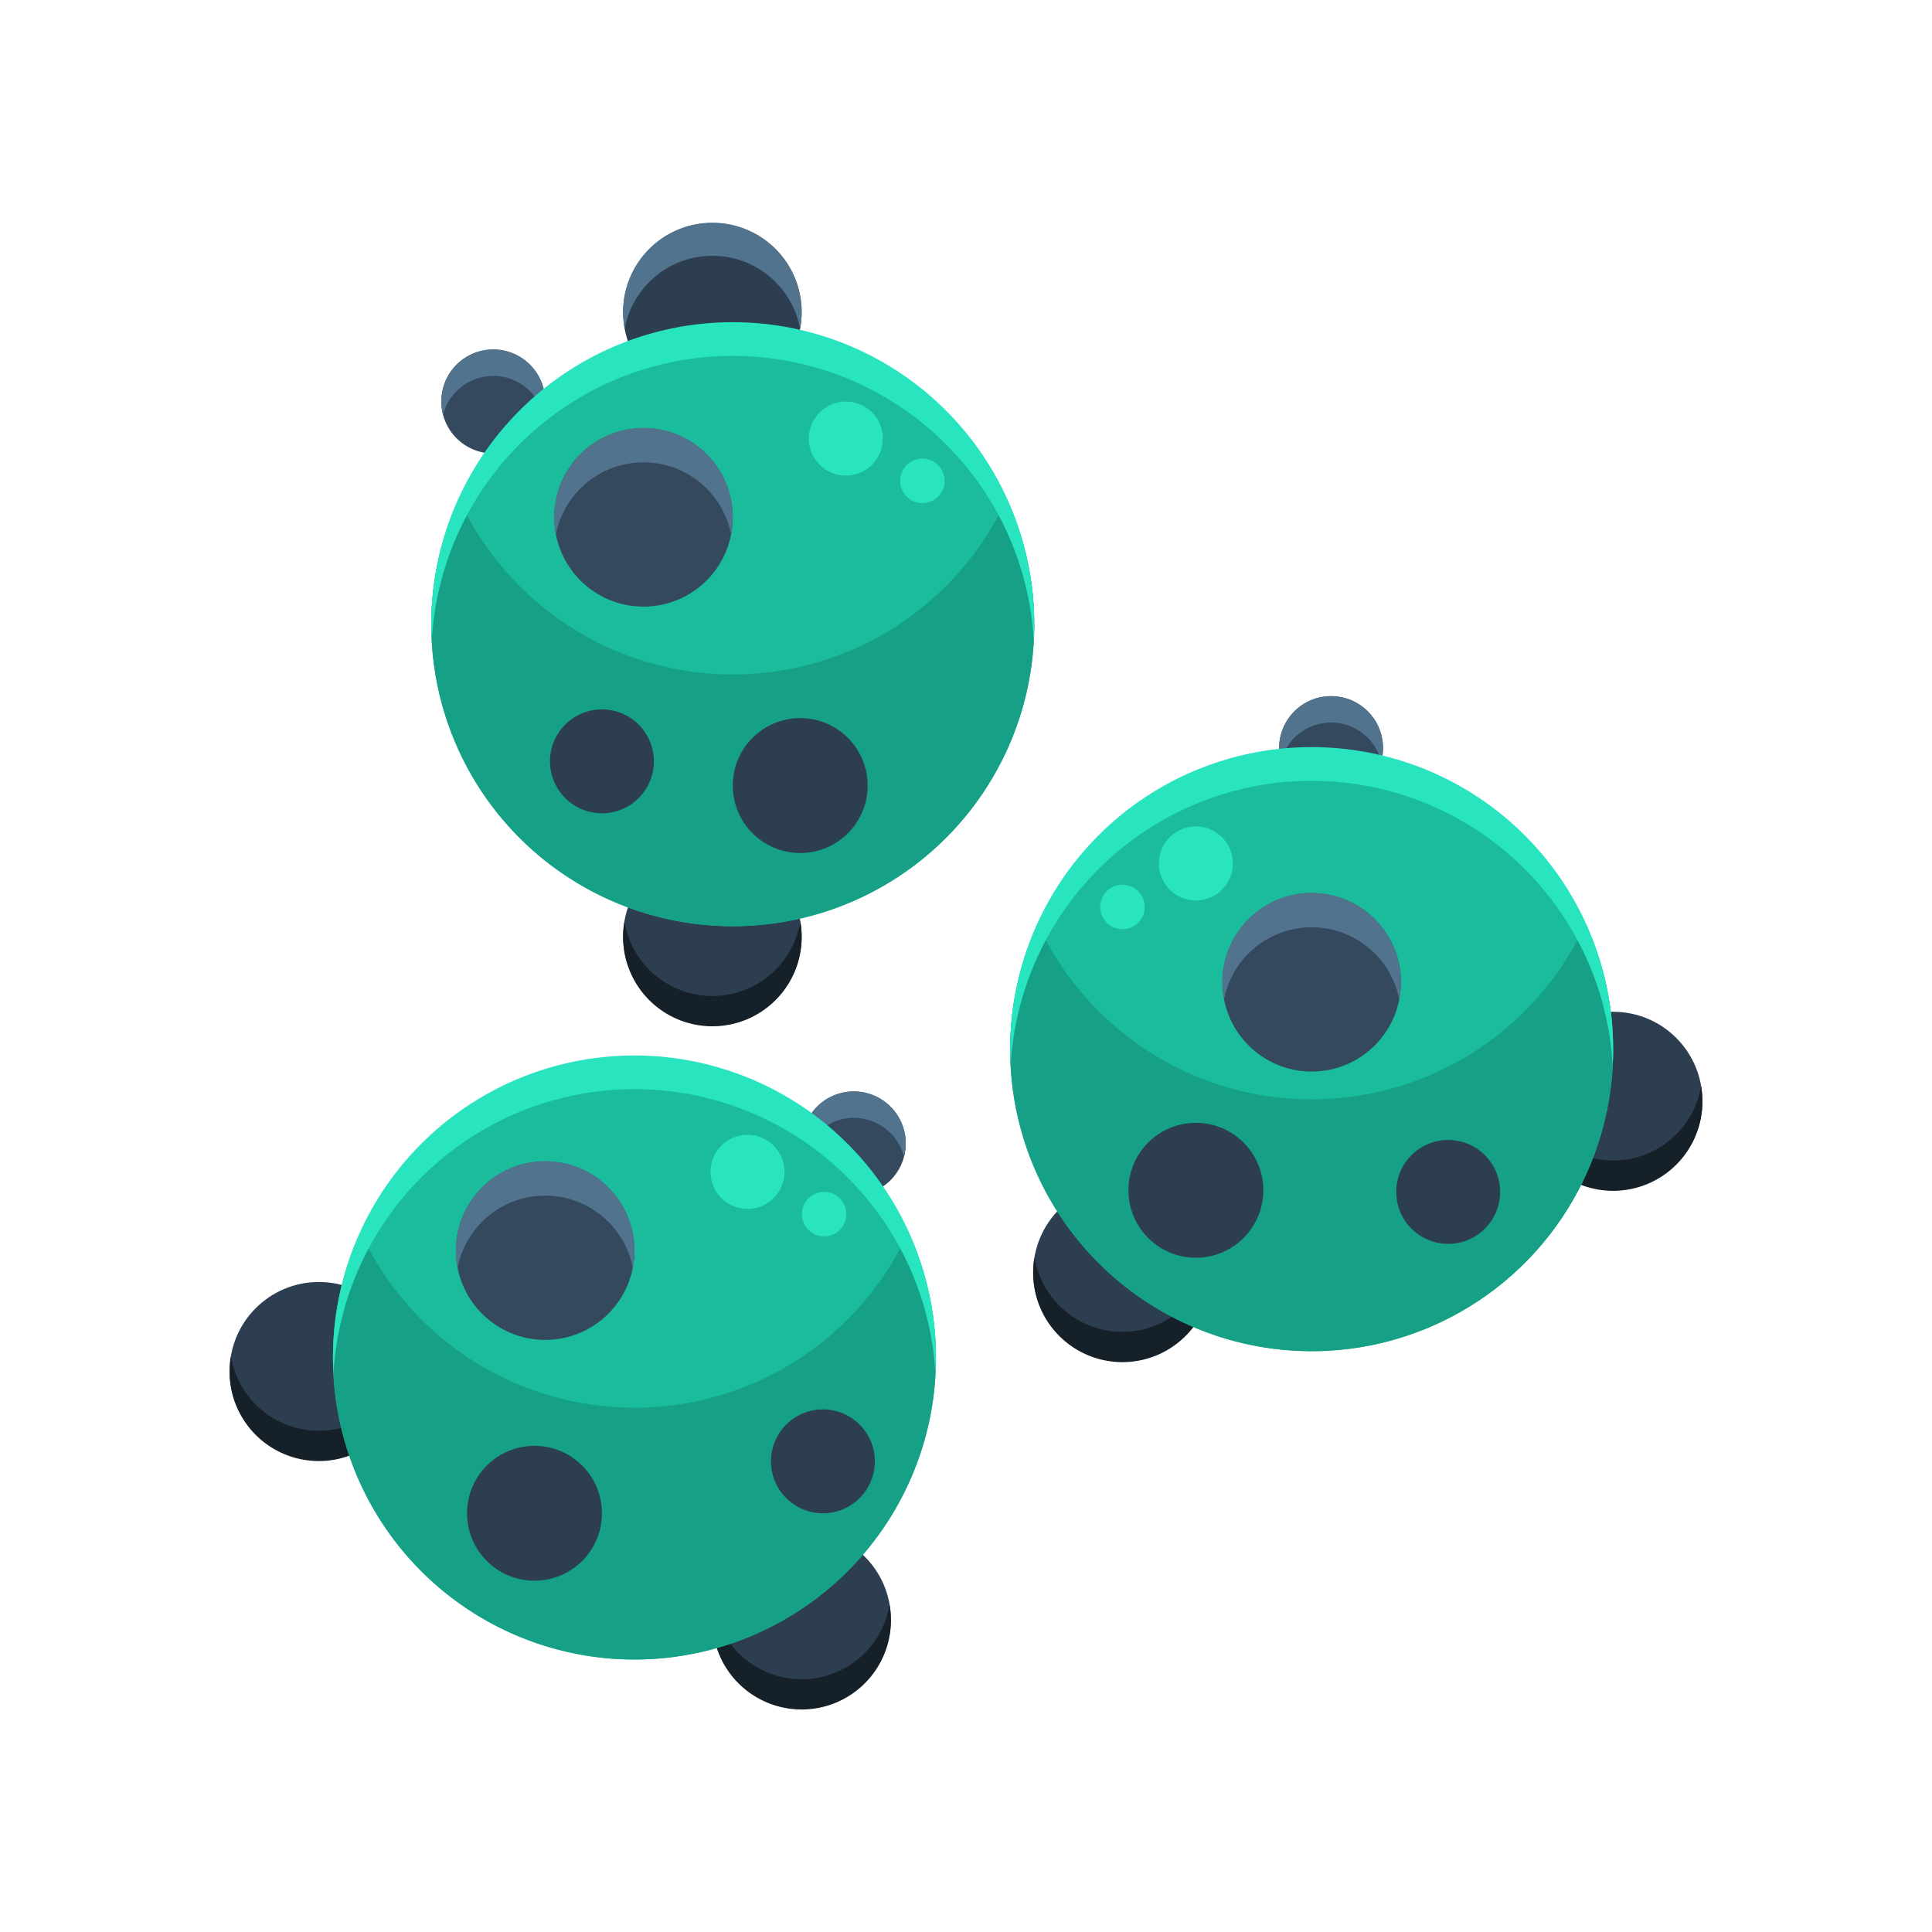 <?xml version="1.0" ?><svg viewBox="0 0 512 512" xmlns="http://www.w3.org/2000/svg"><g data-name="Layer 16" id="Layer_16"><circle cx="188.79" cy="82.754" r="23.655" style="fill:#2c3e50"/><path d="M188.79,67.786A23.648,23.648,0,0,1,212.028,87.1a23.655,23.655,0,1,0-46.477,0A23.649,23.649,0,0,1,188.79,67.786Z" style="fill:#51738e"/><circle cx="188.79" cy="248.184" r="23.655" style="fill:#2c3e50"/><path d="M188.79,263.951a23.642,23.642,0,0,1-23.3-19.711,23.655,23.655,0,1,0,46.6,0A23.641,23.641,0,0,1,188.79,263.951Z" style="fill:#162028"/><circle cx="130.719" cy="106.409" r="13.764" style="fill:#34495e"/><path d="M130.719,99.622a13.757,13.757,0,0,1,13.3,10.275,13.764,13.764,0,1,0-26.6,0A13.758,13.758,0,0,1,130.719,99.622Z" style="fill:#51738e"/><circle cx="194.189" cy="165.565" r="79.895" style="fill:#1abc9c"/><path d="M194.188,178.736A79.888,79.888,0,0,1,121.6,132.2a79.894,79.894,0,1,0,145.186,0A79.89,79.89,0,0,1,194.188,178.736Z" style="fill:#16a085"/><path d="M194.188,94.318a79.894,79.894,0,0,1,79.771,75.516c.078-1.414.124-2.835.124-4.269a79.895,79.895,0,1,0-159.789,0c0,1.434.046,2.858.125,4.273A79.891,79.891,0,0,1,194.188,94.318Z" style="fill:#28e5c0"/><circle cx="170.534" cy="137.105" r="23.655" style="fill:#34495e"/><path d="M170.534,122.519a23.655,23.655,0,0,1,23.21,19.121,23.656,23.656,0,1,0-46.419,0A23.654,23.654,0,0,1,170.534,122.519Z" style="fill:#51738e"/><circle cx="159.518" cy="201.764" r="13.764" style="fill:#2c3e50"/><circle cx="212.063" cy="208.182" r="17.874" style="fill:#2c3e50"/><circle cx="224.149" cy="116.22" r="9.812" style="fill:#28e5c0"/><circle cx="244.445" cy="127.433" r="5.892" style="fill:#28e5c0"/><circle cx="84.502" cy="363.398" r="23.655" style="fill:#2c3e50"/><path d="M84.5,379.165a23.641,23.641,0,0,1-23.3-19.71,23.655,23.655,0,1,0,46.6,0A23.642,23.642,0,0,1,84.5,379.165Z" style="fill:#162028"/><circle cx="212.444" cy="429.246" r="23.655" style="fill:#2c3e50"/><path d="M212.444,445.013a23.64,23.64,0,0,1-23.3-19.711,23.654,23.654,0,1,0,46.6,0A23.641,23.641,0,0,1,212.444,445.013Z" style="fill:#162028"/><circle cx="226.265" cy="303.037" r="13.764" style="fill:#34495e"/><path d="M226.265,296.25a13.758,13.758,0,0,1,13.3,10.275,13.764,13.764,0,1,0-26.6,0A13.758,13.758,0,0,1,226.265,296.25Z" style="fill:#51738e"/><circle cx="168.137" cy="359.893" r="79.895" style="fill:#1abc9c"/><path d="M168.137,373.063A79.888,79.888,0,0,1,95.544,326.53a79.894,79.894,0,1,0,145.186,0A79.89,79.89,0,0,1,168.137,373.063Z" style="fill:#16a085"/><path d="M168.137,288.645a79.894,79.894,0,0,1,79.77,75.517c.078-1.414.124-2.836.124-4.269a79.895,79.895,0,1,0-159.789,0c0,1.434.046,2.857.125,4.272A79.892,79.892,0,0,1,168.137,288.645Z" style="fill:#28e5c0"/><circle cx="144.482" cy="331.433" r="23.655" style="fill:#34495e"/><path d="M144.482,316.847a23.654,23.654,0,0,1,23.21,19.12,23.656,23.656,0,1,0-46.419,0A23.654,23.654,0,0,1,144.482,316.847Z" style="fill:#51738e"/><circle cx="218.078" cy="387.27" r="13.764" style="fill:#2c3e50"/><circle cx="141.644" cy="401.033" r="17.874" style="fill:#2c3e50"/><circle cx="198.098" cy="310.548" r="9.812" style="fill:#28e5c0"/><circle cx="218.394" cy="321.76" r="5.892" style="fill:#28e5c0"/><circle cx="297.456" cy="337.185" r="23.655" style="fill:#2c3e50"/><path d="M297.456,352.952a23.642,23.642,0,0,1-23.3-19.71,23.655,23.655,0,1,0,46.6,0A23.641,23.641,0,0,1,297.456,352.952Z" style="fill:#162028"/><circle cx="427.498" cy="291.784" r="23.655" style="fill:#2c3e50"/><path d="M427.5,307.55a23.641,23.641,0,0,1-23.3-19.71,23.655,23.655,0,1,0,46.6,0A23.641,23.641,0,0,1,427.5,307.55Z" style="fill:#162028"/><circle cx="352.748" cy="198.276" r="13.764" style="fill:#34495e"/><path d="M352.748,191.489a13.756,13.756,0,0,1,13.3,10.275,13.763,13.763,0,1,0-26.6,0A13.756,13.756,0,0,1,352.748,191.489Z" style="fill:#51738e"/><circle cx="347.603" cy="278.17" r="79.895" style="fill:#1abc9c"/><path d="M347.6,291.341a79.888,79.888,0,0,1-72.593-46.533,79.9,79.9,0,1,0,145.186,0A79.89,79.89,0,0,1,347.6,291.341Z" style="fill:#16a085"/><path d="M347.6,206.923a79.893,79.893,0,0,1,79.77,75.517c.078-1.415.125-2.836.125-4.27a79.895,79.895,0,1,0-159.789,0c0,1.434.046,2.858.124,4.273A79.892,79.892,0,0,1,347.6,206.923Z" style="fill:#28e5c0"/><circle cx="347.603" cy="260.323" r="23.655" style="fill:#34495e"/><path d="M347.6,245.737a23.654,23.654,0,0,1,23.21,19.12,23.656,23.656,0,1,0-46.419,0A23.654,23.654,0,0,1,347.6,245.737Z" style="fill:#51738e"/><circle cx="383.781" cy="315.868" r="13.764" style="fill:#2c3e50"/><circle cx="316.92" cy="315.438" r="17.874" style="fill:#2c3e50"/><circle cx="316.92" cy="228.826" r="9.812" style="fill:#28e5c0"/><circle cx="297.456" cy="240.359" r="5.892" style="fill:#28e5c0"/></g></svg>